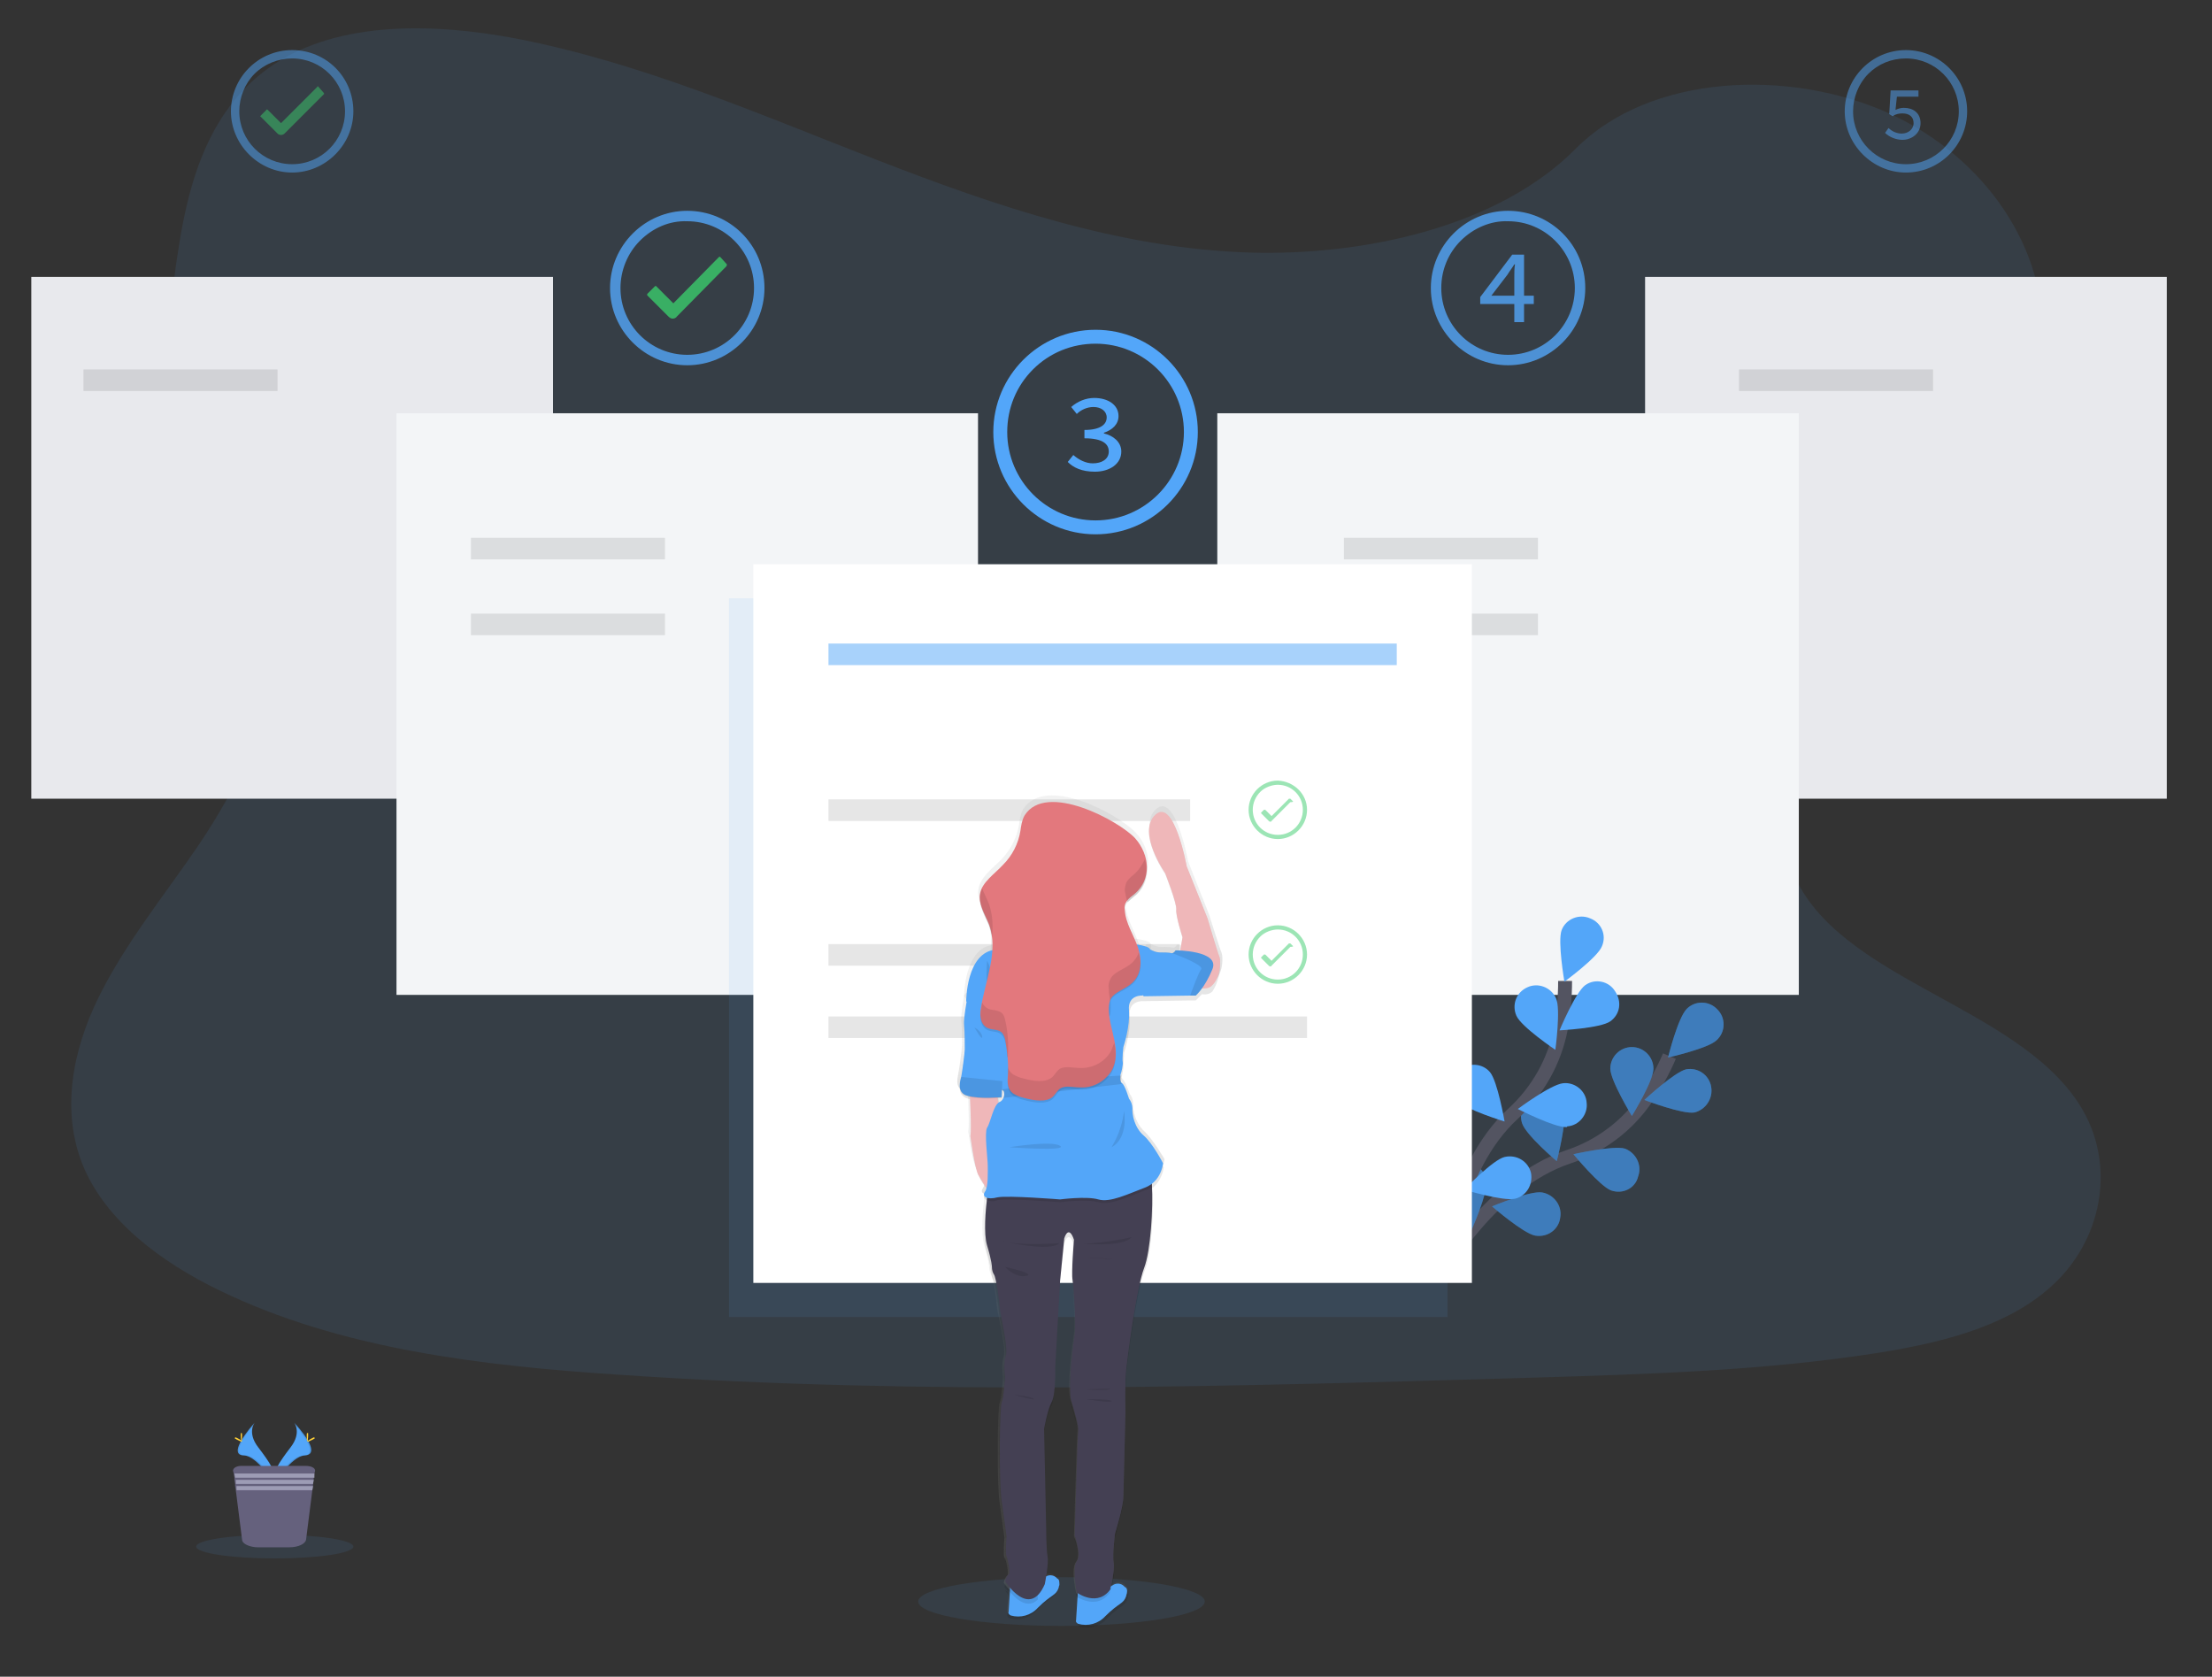 <?xml version="1.0" encoding="utf-8"?>
<!-- Generator: Adobe Illustrator 24.1.2, SVG Export Plug-In . SVG Version: 6.00 Build 0)  -->
<svg version="1.1" id="Calque_1" xmlns="http://www.w3.org/2000/svg" xmlns:xlink="http://www.w3.org/1999/xlink" x="0px" y="0px"
	 viewBox="0 0 318 241" style="enable-background:new 0 0 318 241;" xml:space="preserve">
<rect x="0" y="0" width="318" height="241" fill="#333333" stroke="none"/>
<style type="text/css">
	.st0{opacity:0.1;fill:#53A6F9;enable-background:new    ;}
	.st1{fill:#E8E9ED;}
	.st2{opacity:0.5;fill:#3ACC6C;enable-background:new    ;}
	.st3{opacity:0.5;fill:#53A6F9;enable-background:new    ;}
	.st4{opacity:0.8;fill:#3ACC6C;enable-background:new    ;}
	.st5{opacity:0.8;fill:#53A6F9;enable-background:new    ;}
	.st6{fill:#53A6F9;}
	.st7{fill:#F3F5F7;}
	.st8{opacity:0.1;enable-background:new    ;}
	.st9{fill:none;stroke:#535461;stroke-width:2;stroke-miterlimit:10;}
	.st10{opacity:0.25;enable-background:new    ;}
	.st11{opacity:0.8;}
	.st12{opacity:0.5;}
	.st13{fill:#FFFFFF;}
	.st14{fill:#FFD037;}
	.st15{fill:#65617D;}
	.st16{fill:#9D9CB5;}
	.st17{fill:url(#SVGID_1_);}
	.st18{fill:url(#SVGID_2_);}
	.st19{fill:url(#SVGID_3_);}
	.st20{opacity:0.1;}
	.st21{fill:url(#SVGID_4_);}
	.st22{fill:url(#SVGID_5_);}
	.st23{fill:url(#SVGID_6_);}
	.st24{fill:url(#SVGID_7_);}
	.st25{fill:url(#SVGID_8_);}
	.st26{fill:url(#SVGID_9_);}
	.st27{fill:url(#SVGID_10_);}
	.st28{fill:url(#SVGID_11_);}
	.st29{fill:url(#SVGID_12_);}
	.st30{fill:url(#SVGID_13_);}
	.st31{fill:url(#SVGID_14_);}
	.st32{fill:url(#SVGID_15_);}
	.st33{fill:url(#SVGID_16_);}
	.st34{fill:url(#SVGID_17_);}
	.st35{fill:url(#SVGID_18_);}
	.st36{fill:url(#SVGID_19_);}
	.st37{fill:url(#SVGID_20_);}
	.st38{fill:url(#SVGID_21_);}
	.st39{fill:url(#SVGID_22_);}
	.st40{fill:url(#SVGID_23_);}
	.st41{fill:url(#SVGID_24_);}
	.st42{fill:url(#SVGID_25_);}
	.st43{fill:url(#SVGID_26_);}
	.st44{fill:url(#SVGID_27_);}
	.st45{fill:url(#SVGID_28_);}
	.st46{fill:url(#SVGID_29_);}
	.st47{fill:url(#SVGID_30_);}
	.st48{fill:url(#SVGID_31_);}
	.st49{fill:url(#SVGID_32_);}
	.st50{fill:url(#SVGID_33_);}
	.st51{fill:url(#SVGID_34_);}
	.st52{fill:url(#SVGID_35_);}
	.st53{fill:#EFB7B9;}
	.st54{fill:#444053;}
	.st55{fill:#E3787D;}
</style>
<g>
	<path class="st0" d="M179.6,36.3c-18.7-0.6-36.5-6.7-53.5-13.3S92.2,9,74,5.5C62.2,3.3,48.8,3,39.3,9.3
		c-9.1,6.1-12.1,16.5-13.6,26.2c-1.2,7.3-1.9,15,1.4,21.8c2.3,4.7,6.3,8.7,9.1,13.3c9.7,15.8,2.8,35.3-7.6,50.8
		c-4.9,7.2-10.6,14.2-14.4,21.9s-5.5,16.5-2.2,24.4c3.3,7.8,11.1,13.7,19.6,17.8c17.3,8.4,37.6,10.8,57.4,12.1
		c43.9,3,88,1.7,132,0.4c16.3-0.5,32.6-1,48.7-3.5c8.9-1.4,18.1-3.6,24.5-9c8.2-6.8,10.2-18.3,4.7-26.8
		c-9.2-14.3-34.7-17.9-41.1-33.2c-3.5-8.5,0.1-17.9,5.2-25.7C274.1,83,292.6,68.2,293.6,49c0.7-13.2-8.2-26.4-22-32.7
		c-14.4-6.5-34.4-5.7-45.1,5.1C215.4,32.6,196.1,36.8,179.6,36.3z"/>
	<rect x="4.5" y="39.8" class="st1" width="75" height="75"/>
	<rect x="236.5" y="39.8" class="st1" width="75" height="75"/>
	<path class="st2" d="M46.5,13.3l-0.7-0.8l-0.1-0.1c0,0-0.1,0-0.1,0.1l-5.2,5.2l-1.9-1.9c-0.1-0.1-0.2-0.1-0.2,0l0,0l-0.8,0.8
		c-0.1,0.1-0.1,0.2,0,0.2l0,0l2.4,2.4c0.1,0.1,0.3,0.2,0.5,0.2s0.4-0.1,0.5-0.2l0,0l5.7-5.7C46.6,13.5,46.6,13.4,46.5,13.3
		L46.5,13.3z"/>
	<path class="st3" d="M42,8.4c4.2,0,7.6,3.4,7.6,7.6s-3.4,7.6-7.6,7.6s-7.6-3.4-7.6-7.6c0-2,0.8-4,2.2-5.4C38,9.2,40,8.4,42,8.4
		 M42,7.2c-4.9,0-8.8,4-8.8,8.8s4,8.8,8.8,8.8s8.8-4,8.8-8.8l0,0C50.8,11.1,46.9,7.2,42,7.2L42,7.2z"/>
	<path class="st4" d="M104.5,38l-0.9-1l-0.1-0.1c-0.1,0-0.1,0-0.2,0.1l-6.5,6.6l-2.4-2.4l-0.1-0.1c-0.1,0-0.1,0-0.2,0.1l-1,1
		c-0.1,0.1-0.1,0.2,0,0.3l0,0l3,3c0.2,0.2,0.4,0.3,0.6,0.3s0.5-0.1,0.6-0.3l0,0l7.1-7.2C104.5,38.2,104.5,38.1,104.5,38L104.5,38z"
		/>
	<path class="st5" d="M98.8,31.8c5.3,0,9.6,4.3,9.6,9.6s-4.3,9.6-9.6,9.6c-5.3,0-9.6-4.3-9.6-9.6c0-2.5,1-5,2.8-6.8
		C93.8,32.8,96.2,31.7,98.8,31.8 M98.8,30.3c-6.1,0-11.1,5-11.1,11.1s5,11.1,11.1,11.1s11.1-5,11.1-11.1l0,0
		C109.9,35.2,104.9,30.3,98.8,30.3L98.8,30.3z"/>
	<path class="st3" d="M274,8.4c4.2,0,7.6,3.4,7.6,7.6s-3.4,7.6-7.6,7.6s-7.6-3.4-7.6-7.6c0-2,0.8-4,2.2-5.4
		C270,9.2,271.9,8.4,274,8.4 M274,7.2c-4.9,0-8.8,4-8.8,8.8s4,8.8,8.8,8.8c4.9,0,8.8-4,8.8-8.8l0,0C282.8,11.1,278.8,7.2,274,7.2
		L274,7.2z"/>
	<path class="st5" d="M216.8,31.8c5.3,0,9.6,4.3,9.6,9.6s-4.3,9.6-9.6,9.6s-9.6-4.3-9.6-9.6c0-2.6,1-5,2.8-6.8
		C211.8,32.8,214.3,31.7,216.8,31.8 M216.8,30.3c-6.1,0-11.1,5-11.1,11.1s5,11.1,11.1,11.1s11.1-5,11.1-11.1l0,0
		C227.9,35.2,222.9,30.3,216.8,30.3L216.8,30.3L216.8,30.3z"/>
	<path class="st6" d="M157.5,49.4c7,0,12.7,5.7,12.7,12.7s-5.7,12.7-12.7,12.7s-12.7-5.7-12.7-12.7c0-3.4,1.3-6.6,3.7-9
		S154.1,49.4,157.5,49.4 M157.5,47.4c-8.1,0-14.7,6.6-14.7,14.7s6.6,14.7,14.7,14.7c8.1,0,14.7-6.6,14.7-14.7l0,0
		C172.2,54,165.6,47.4,157.5,47.4L157.5,47.4z"/>
	<rect x="57" y="59.4" class="st7" width="83.6" height="83.6"/>
	<rect x="175" y="59.4" class="st7" width="83.6" height="83.6"/>
	<rect x="12" y="53.1" class="st8" width="27.9" height="3.1"/>
	<rect x="250" y="53.1" class="st8" width="27.9" height="3.1"/>
	<path class="st9" d="M207.2,182.8c0,0,7.2-12.8,18.2-16.5c4.6-1.5,8.6-4.5,11.3-8.5c1.3-1.9,2.4-3.9,3.3-6"/>
	<path class="st6" d="M246.8,149.5c-1.2,1.2-7,2.5-7,2.5s1.4-5.7,2.7-7c1.2-1.2,3.2-1.2,4.4,0.1
		C248.1,146.3,248.1,148.3,246.8,149.5L246.8,149.5z"/>
	<path class="st6" d="M243.6,159.9c-1.7,0.3-7.2-1.8-7.2-1.8s4.3-4,6-4.4c1.7-0.3,3.3,0.8,3.6,2.5
		C246.3,157.9,245.2,159.5,243.6,159.9L243.6,159.9z"/>
	<path class="st6" d="M231.6,171.1c-1.6-0.6-5.4-5.2-5.4-5.2s5.8-1.3,7.4-0.8c1.6,0.6,2.5,2.4,1.9,4
		C235.1,170.8,233.3,171.7,231.6,171.1z"/>
	<path class="st6" d="M220.7,177.6c-1.7-0.3-6.2-4.2-6.2-4.2s5.5-2.3,7.2-2s2.9,1.9,2.6,3.6C224.1,176.7,222.5,177.9,220.7,177.6
		L220.7,177.6z"/>
	<path class="st6" d="M231.5,153.6c0,1.7,3.1,6.8,3.1,6.8s3.1-5,3.1-6.8c0-1.7-1.4-3.1-3.1-3.1S231.5,151.9,231.5,153.6L231.5,153.6
		z"/>
	<path class="st6" d="M218.8,161.4c0.5,1.7,5,5.5,5,5.5s1.5-5.7,1-7.4s-2.3-2.6-3.9-2.1C219.2,158,218.3,159.7,218.8,161.4
		L218.8,161.4z"/>
	<path class="st6" d="M207.5,170.6c0.2,1.7,4,6.3,4,6.3s2.4-5.4,2.2-7.1c-0.2-1.7-1.8-2.9-3.5-2.7S207.3,168.9,207.5,170.6
		L207.5,170.6z"/>
	<path class="st10" d="M246.8,149.5c-1.2,1.2-7,2.5-7,2.5s1.4-5.7,2.7-7c1.2-1.2,3.2-1.2,4.4,0.1
		C248.1,146.3,248.1,148.3,246.8,149.5L246.8,149.5z"/>
	<path class="st10" d="M243.6,159.9c-1.7,0.3-7.2-1.8-7.2-1.8s4.3-4,6-4.4c1.7-0.3,3.3,0.8,3.6,2.5
		C246.3,157.9,245.2,159.5,243.6,159.9L243.6,159.9z"/>
	<path class="st10" d="M231.6,171.1c-1.6-0.6-5.4-5.2-5.4-5.2s5.8-1.3,7.4-0.8c1.6,0.6,2.5,2.4,1.9,4
		C235.1,170.8,233.3,171.7,231.6,171.1z"/>
	<path class="st10" d="M220.7,177.6c-1.7-0.3-6.2-4.2-6.2-4.2s5.5-2.3,7.2-2s2.9,1.9,2.6,3.6C224.1,176.7,222.5,177.9,220.7,177.6
		L220.7,177.6z"/>
	<path class="st10" d="M231.5,153.6c0,1.7,3.1,6.8,3.1,6.8s3.1-5,3.1-6.8c0-1.7-1.4-3.1-3.1-3.1S231.5,151.9,231.5,153.6
		L231.5,153.6z"/>
	<path class="st10" d="M218.8,161.4c0.5,1.7,5,5.5,5,5.5s1.5-5.7,1-7.4s-2.3-2.6-3.9-2.1C219.2,158,218.3,159.7,218.8,161.4
		L218.8,161.4z"/>
	<path class="st10" d="M207.5,170.6c0.2,1.7,4,6.3,4,6.3s2.4-5.4,2.2-7.1c-0.2-1.7-1.8-2.9-3.5-2.7S207.3,168.9,207.5,170.6
		L207.5,170.6z"/>
	<path class="st9" d="M207.6,182.6c0,0,1.4-14.7,9.9-22.5c3.6-3.3,6-7.6,6.9-12.3c0.4-2.3,0.6-4.5,0.6-6.8"/>
	<path class="st6" d="M230.3,136c-0.6,1.6-5.4,5.1-5.4,5.1s-1-5.8-0.4-7.4c0.6-1.6,2.5-2.4,4.1-1.7C230.2,132.6,231,134.4,230.3,136
		L230.3,136L230.3,136z"/>
	<path class="st6" d="M231.5,146.8c-1.4,1-7.3,1.3-7.3,1.3s2.3-5.5,3.7-6.5s3.4-0.6,4.3,0.9C233.2,144,232.9,145.8,231.5,146.8z"/>
	<path class="st6" d="M225.2,162c-1.7,0.1-7-2.6-7-2.6s4.7-3.5,6.5-3.7c1.7-0.2,3.3,1.1,3.4,2.8c0.2,1.7-1.1,3.3-2.8,3.4
		C225.3,162,225.2,162,225.2,162z"/>
	<path class="st6" d="M217.8,172.3c-1.7,0.4-7.3-1.3-7.3-1.3s4.1-4.3,5.8-4.7s3.4,0.6,3.8,2.3C220.4,170.2,219.5,171.9,217.8,172.3
		L217.8,172.3z"/>
	<path class="st6" d="M218,146c0.7,1.6,5.6,4.9,5.6,4.9s0.8-5.9,0.1-7.4c-0.7-1.6-2.6-2.3-4.1-1.6C218,142.6,217.3,144.4,218,146
		L218,146z"/>
	<path class="st6" d="M209.5,158.2c1.2,1.3,6.8,3,6.8,3s-1-5.8-2.1-7.1s-3.1-1.4-4.4-0.3S208.4,156.9,209.5,158.2L209.5,158.2
		L209.5,158.2z"/>
	<path class="st6" d="M202.9,171.3c0.9,1.5,6.2,4.1,6.2,4.1s0-5.9-0.9-7.4s-2.8-1.9-4.3-1C202.5,167.8,202,169.8,202.9,171.3
		L202.9,171.3z"/>
	<rect x="67.7" y="77.3" class="st8" width="27.9" height="3.1"/>
	<rect x="119.1" y="104.5" class="st8" width="16.6" height="3.1"/>
	<rect x="119.1" y="125.3" class="st8" width="24.7" height="3.1"/>
	<rect x="67.7" y="88.2" class="st8" width="27.9" height="3.1"/>
	<rect x="193.2" y="77.3" class="st8" width="27.9" height="3.1"/>
	<rect x="193.2" y="88.2" class="st8" width="27.9" height="3.1"/>
	<path class="st6" d="M153.5,66.4l0.8-1c0.8,0.7,1.8,1.2,2.8,1.2c1.3,0,2.3-0.6,2.3-1.7s-0.9-1.9-3.5-1.9v-1.2
		c2.3,0,3.2-0.8,3.2-1.8c0-0.9-0.8-1.5-1.9-1.5c-0.9,0-1.8,0.4-2.4,1l-0.8-1c0.9-0.8,2.1-1.3,3.3-1.3c2,0,3.5,1,3.5,2.6
		c0,1.2-0.9,2-2.1,2.4v0.1c1.3,0.3,2.5,1.2,2.5,2.6c0,1.8-1.7,2.9-3.8,2.9C155.5,67.8,154.3,67.2,153.5,66.4z"/>
	<g class="st11">
		<path class="st6" d="M217.7,39.8c0-0.6,0-1.3,0.1-1.8h-0.1c-0.3,0.5-0.7,1-1,1.5l-2.3,3h6.1v1.2h-7.7v-1l4.6-6.1h1.7v9.7h-1.4
			L217.7,39.8L217.7,39.8z"/>
	</g>
	<g class="st12">
		<path class="st6" d="M271,19.1l0.5-0.7c0.5,0.5,1.2,0.8,1.9,0.8c0.9,0,1.7-0.6,1.7-1.5s-0.6-1.4-1.6-1.4c-0.5,0-1,0.1-1.4,0.4
			l-0.5-0.3l0.2-3.4h4v0.9h-3.1l-0.2,1.9c0.4-0.2,0.8-0.3,1.2-0.3c1.3,0,2.4,0.7,2.4,2.2s-1.3,2.4-2.6,2.4
			C272.6,20.1,271.6,19.7,271,19.1z"/>
	</g>
	<rect x="104.8" y="86" class="st0" width="103.3" height="103.3"/>
	<rect x="108.3" y="81.1" class="st13" width="103.3" height="103.3"/>
	<rect x="119.1" y="92.5" class="st3" width="81.7" height="3.1"/>
	<rect x="119.1" y="114.9" class="st8" width="52" height="3.1"/>
	<rect x="119.1" y="135.7" class="st8" width="50.5" height="3.1"/>
	<rect x="119.1" y="146.1" class="st8" width="68.8" height="3.1"/>
	<path class="st2" d="M185.9,115.2l-0.4-0.4c0,0,0,0-0.1,0c0,0,0,0-0.1,0l-2.5,2.5l-0.9-0.9c0,0,0,0-0.1,0c0,0,0,0-0.1,0l-0.4,0.4
		v0.1l0,0l1.1,1.1c0.1,0.1,0.1,0.1,0.2,0.1c0.1,0,0.2,0,0.2-0.1l0,0l2.7-2.7C185.9,115.3,185.9,115.2,185.9,115.2L185.9,115.2z"/>
	<path class="st2" d="M183.7,112.8c2,0,3.6,1.6,3.6,3.6s-1.6,3.6-3.6,3.6s-3.6-1.6-3.6-3.6c0-1,0.4-1.9,1.1-2.6
		C181.8,113.2,182.8,112.8,183.7,112.8 M183.7,112.2c-2.3,0-4.2,1.9-4.2,4.2c0,2.3,1.9,4.2,4.2,4.2s4.2-1.9,4.2-4.2l0,0
		C187.9,114.1,186,112.3,183.7,112.2L183.7,112.2z"/>
	<path class="st2" d="M185.9,136l-0.4-0.4c0,0,0,0-0.1,0c0,0,0,0-0.1,0l-2.5,2.5l-0.9-0.9c0,0,0,0-0.1,0c0,0,0,0-0.1,0l-0.4,0.4v0.1
		l0,0l1.1,1.1c0.1,0.1,0.1,0.1,0.2,0.1c0.1,0,0.2,0,0.2-0.1l0,0l2.7-2.7C185.9,136.1,185.9,136,185.9,136L185.9,136z"/>
	<path class="st2" d="M183.7,133.6c2,0,3.6,1.6,3.6,3.6s-1.6,3.6-3.6,3.6s-3.6-1.6-3.6-3.6c0-1,0.4-1.9,1.1-2.6
		C181.8,134,182.8,133.6,183.7,133.6 M183.7,133c-2.3,0-4.2,1.9-4.2,4.2s1.9,4.2,4.2,4.2s4.2-1.9,4.2-4.2l0,0
		C187.9,134.9,186,133,183.7,133L183.7,133z"/>
	<ellipse class="st0" cx="152.6" cy="230.2" rx="20.6" ry="3.5"/>
	<path class="st6" d="M42.3,204.5c0,0,1.1,1.4-0.5,3.5s-2.9,3.9-2.3,5.2c0,0,2.4-3.9,4.3-4S44.5,206.9,42.3,204.5z"/>
	<path class="st8" d="M42.3,204.5c0.1,0.1,0.2,0.3,0.2,0.4c1.9,2.2,2.9,4.3,1.1,4.3c-1.7,0-3.7,3.1-4.2,3.8c0,0.1,0,0.1,0.1,0.2
		c0,0,2.4-3.9,4.3-4S44.5,206.9,42.3,204.5z"/>
	<path class="st14" d="M44.3,206.3c0,0.5-0.1,0.9-0.1,0.9c-0.1,0-0.1-0.4-0.1-0.9s0.1-0.3,0.1-0.3C44.3,206,44.3,205.8,44.3,206.3z"
		/>
	<path class="st14" d="M45,206.9c-0.4,0.2-0.8,0.4-0.8,0.3c0-0.1,0.3-0.3,0.7-0.5s0.3-0.1,0.3,0C45.2,206.7,45.5,206.6,45,206.9z"/>
	<path class="st6" d="M36.6,204.5c0,0-1.1,1.4,0.5,3.5s2.9,3.9,2.3,5.2c0,0-2.4-3.9-4.3-4C33.2,209.2,34.5,206.9,36.6,204.5z"/>
	<path class="st8" d="M36.6,204.5c-0.1,0.1-0.2,0.3-0.2,0.4c-1.9,2.2-2.9,4.3-1.1,4.3c1.7,0,3.7,3.1,4.2,3.8c0,0.1,0,0.1-0.1,0.2
		c0,0-2.4-3.9-4.3-4C33.2,209.2,34.5,206.9,36.6,204.5z"/>
	<path class="st14" d="M34.6,206.3c0,0.5,0.1,0.9,0.1,0.9c0.1,0,0.1-0.4,0.1-0.9s-0.1-0.3-0.1-0.3C34.7,206,34.6,205.8,34.6,206.3z"
		/>
	<path class="st14" d="M34,206.9c0.4,0.2,0.8,0.4,0.8,0.3c0-0.1-0.3-0.3-0.7-0.5s-0.3-0.1-0.3,0C33.8,206.7,33.5,206.6,34,206.9z"/>
	<ellipse class="st0" cx="39.5" cy="222.3" rx="11.3" ry="1.7"/>
	<path class="st15" d="M45.3,211.4l-0.1,0.4l-0.1,0.6v0.3l-0.1,0.6v0.3l-0.1,0.6l-0.9,7.1c-0.1,0.6-1.1,1.1-2.4,1.1h-4.5
		c-1.2,0-2.3-0.5-2.3-1.1l-0.9-7.1l-0.1-0.6v-0.3l-0.1-0.6v-0.3l-0.1-0.6l-0.1-0.4c0-0.4,0.5-0.7,1.2-0.7h9.2
		C44.8,210.7,45.3,211,45.3,211.4z"/>
	<polygon class="st16" points="45.2,211.8 45.2,212.4 33.8,212.4 33.7,211.8 	"/>
	<polygon class="st16" points="45.1,212.7 45,213.3 33.9,213.3 33.9,212.7 	"/>
	<polygon class="st16" points="45,213.6 44.9,214.2 34,214.2 34,213.6 	"/>
	<path class="st8" d="M175.3,137.6c-0.2-0.4-1.7-5.5-1.7-5.5l-3-7.5c0,0-1.8-9.9-4.5-7.4s1.4,8.4,1.4,8.4s1.7,4.3,1.6,5.2
		s0.9,4,0.9,4l-0.3,1.8c-0.4,0-0.7,0-0.7,0s-0.3,0.4-0.5,0.4h-0.1c-0.3-0.1-1.2-0.1-1.7-0.1c-0.5-0.1-0.9-0.2-1.3-0.4
		c-0.2-0.3-1.1-0.5-2-0.6c-0.6-1.6-1.5-3.1-1.7-4.8c-0.1-0.5,0-0.9,0.3-1.3c0.1-0.1,0.1-0.2,0.2-0.2c0.2-0.2,0.5-0.4,0.8-0.7
		c0.1-0.1,0.2-0.2,0.4-0.3c2.2-2.1,1.9-5.5-0.1-7.7c-2.3-2.7-12.7-8.4-15.9-3.5c-0.4,0.7-0.5,1.5-0.6,2.2c-0.3,1.9-1.2,3.6-2.5,4.9
		c-1,1.1-2.4,2.1-3,3.4l0,0c-0.1,0.3-0.2,0.6-0.3,0.9c-0.3,1.5,0.7,3,1.3,4.5c0.2,0.5,0.3,1,0.4,1.6v-0.3c0.1,0.8,0.2,1.5,0.1,2.3
		c-3.8,0.8-3.8,7.3-3.8,7.3s-0.5,2.6-0.4,3.5s0.1,3,0.1,3.5s-0.5,3.5-0.5,3.9l0,0c-0.1,0.4-0.8,2.3,0.9,2.8c0.1,0,0.2,0.1,0.4,0.1
		c0.1,1.6,0.2,4.8,0.1,5.5c0,0,0.6,4.4,1.1,5.5c0.3,0.7,0.7,1.3,1.2,1.9c0,0.3-0.1,0.5-0.3,0.8c-0.3,0.4-0.1,0.7,0.3,0.8
		c0,0.1,0,0.3-0.1,0.5c-0.2,1.7-0.5,5.1,0,6.8c0.7,2.3,0.7,3.1,0.7,3.1c0,0.4,0.1,0.8,0.3,1.1c0.3,0.4,0.8,4,0.8,4.6
		s1.3,5.8,0.9,7.1c-0.4,1.2-0.1,3-0.1,3s-0.2,3.1-0.5,3.7c-0.3,0.7-0.4,11.3,0,14.1s0.7,5.1,0.7,5.1s-0.3,2.5,0,2.9
		c0.2,0.4,0.7,2.5,0.3,2.6c-0.3,0.1-0.5,1-0.5,1c0.2,0.3,0.3,0.5,0.5,0.7c-0.1,0-0.2-0.1-0.4-0.2c0.1,0.2,0.3,0.4,0.5,0.7l-0.2,2.8
		c0,0.2,0.1,0.4,0.3,0.5c1.4,0.4,2.9,0,3.9-1.1c1.9-2,2.6-1.7,3-2.9c0-0.1,0.1-0.3,0.1-0.4c0.2-0.7-0.3-1.4-0.9-1.5
		c-0.3-0.1-0.6,0-0.8,0.1c0.1-0.9,0.2-1.8,0.1-2.4c-0.2-1.1-0.2-4.1-0.2-4.1l-0.3-14.2c0,0,0.5-2.8,1.1-3.9c0.6-1.1,0.5-4.9,0.5-4.9
		l0.7-12.5l0.7-6.1c0,0,0.6-2.1,1.4,0.2c0,0-0.4,4.7-0.2,5.8s0.5,6.6,0.3,7.8s-1.1,7.8-0.5,9.5c0.5,1.7,1.1,3.7,1,4.4
		s-0.5,15-0.5,15s1,2.8,0.3,3.7c-0.8,0.9,0,4.5,0,4.5s0.1,0.1,0.3,0.2v0.3l-0.2,3.2c0,0.2,0.1,0.4,0.3,0.5c1.4,0.4,2.9,0,3.9-1.1
		c1.9-2,2.6-1.7,3-2.9c0-0.1,0.1-0.3,0.1-0.4c0.2-0.7-0.3-1.4-1-1.5c-0.4-0.1-0.8,0-1.1,0.3l0,0c0,0-0.1,0.1-0.2,0.1h-0.1
		c0.2-0.9,0.5-2.4,0.3-3.1c-0.2-1.1,0.2-4.2,0.2-4.2s1.1-3.8,1.2-5.3c0-1.5,0.3-12.1,0.3-12.1s0-4.9,0.1-6.1s1.4-11.6,2.6-14.7
		c1-2.4,1.4-8.5,1.1-11.6c0-0.2,0-0.3,0-0.4c1.5-1.1,1.7-3,1.7-3s-1.4-2.7-2.8-3.8c-1.3-1.1-1.7-3.1-1.6-3.9c0-0.5-0.1-1-0.5-1.4
		c0,0-0.6-2-1-2.2c0,0-0.1,0-0.1-0.1c-0.3-0.3-0.1-1.2-0.1-1.2l0,0c0-0.2,0.3-1.5,0.3-1.8s0.1-2.1,0.1-2.1s1-3,0.8-5.3s2-2.1,2-2.1
		l6.7-0.1h0.8c0.3-0.3,0.6-0.6,0.9-0.9c0.5,0.1,1.1,0,1.5-0.4C175.6,140.5,175.5,138,175.3,137.6z M144,157.8v-1.2l0.3,0.2
		c0.1,0.3,0.1,0.6,0,0.9c-0.1,0.3-0.3,0.5-0.6,0.7c0,0-0.1,0-0.1,0.1l-0.1-0.7C143.8,157.8,144,157.8,144,157.8L144,157.8z"/>
	
		<linearGradient id="SVGID_1_" gradientUnits="userSpaceOnUse" x1="239.495" y1="-23.881" x2="239.495" y2="-49.537" gradientTransform="matrix(1 0 0 1 -69 165.274)">
		<stop  offset="0" style="stop-color:#808080;stop-opacity:0.25"/>
		<stop  offset="0.54" style="stop-color:#808080;stop-opacity:0.12"/>
		<stop  offset="1" style="stop-color:#808080;stop-opacity:0.1"/>
	</linearGradient>
	<path class="st17" d="M169.2,139.9c0,0,3.8,2.5,5.3,1.2s1.3-3.8,1.1-4.2s-1.8-5.5-1.8-5.5l-3-7.6c0,0-1.8-10-4.6-7.5
		s1.5,8.5,1.5,8.5s1.7,4.4,1.6,5.2s1,4.1,1,4.1L169.2,139.9z"/>
	
		<linearGradient id="SVGID_2_" gradientUnits="userSpaceOnUse" x1="227.419" y1="68.227" x2="227.419" y2="62.101" gradientTransform="matrix(1 0 0 1 -69 165.274)">
		<stop  offset="0" style="stop-color:#808080;stop-opacity:0.25"/>
		<stop  offset="0.54" style="stop-color:#808080;stop-opacity:0.12"/>
		<stop  offset="1" style="stop-color:#808080;stop-opacity:0.1"/>
	</linearGradient>
	<path class="st18" d="M162.1,228.9c0,0.1-0.1,0.3-0.1,0.4c-0.4,1.2-1,0.9-3,2.9c-1,1.1-2.5,1.5-3.9,1.1c-0.2-0.1-0.4-0.3-0.4-0.5
		l0.2-3.2l0.1-1.6c0,0,3.1,0.9,4.8-0.2c0.1,0,0.1-0.1,0.2-0.1l0,0c0.5-0.5,1.4-0.4,1.8,0.2C162.1,228.1,162.2,228.5,162.1,228.9z"/>
	
		<linearGradient id="SVGID_3_" gradientUnits="userSpaceOnUse" x1="217.518" y1="67.002" x2="217.518" y2="60.874" gradientTransform="matrix(1 0 0 1 -69 165.274)">
		<stop  offset="0" style="stop-color:#808080;stop-opacity:0.25"/>
		<stop  offset="0.54" style="stop-color:#808080;stop-opacity:0.12"/>
		<stop  offset="1" style="stop-color:#808080;stop-opacity:0.1"/>
	</linearGradient>
	<path class="st19" d="M152.2,227.7c0,0.1-0.1,0.3-0.1,0.4c-0.4,1.2-1,0.9-3,2.9c-1,1.1-2.5,1.5-3.9,1.1c-0.2-0.1-0.4-0.3-0.4-0.5
		l0.2-3.2l0.1-1.6c0,0,3.1,0.9,4.7-0.2c0.1,0,0.1-0.1,0.2-0.1l0,0c0.5-0.5,1.4-0.4,1.8,0.2C152.2,226.9,152.3,227.3,152.2,227.7z"/>
	<g class="st20">
		
			<linearGradient id="SVGID_4_" gradientUnits="userSpaceOnUse" x1="215.7" y1="65.214" x2="215.7" y2="62.855" gradientTransform="matrix(1 0 0 1 -69 165.274)">
			<stop  offset="0" style="stop-color:#808080;stop-opacity:0.25"/>
			<stop  offset="0.54" style="stop-color:#808080;stop-opacity:0.12"/>
			<stop  offset="1" style="stop-color:#808080;stop-opacity:0.1"/>
		</linearGradient>
		<path class="st21" d="M148.9,228.2l0.1,1.7c-1.8,1.8-4-0.9-4.6-1.8C146.1,229,148.9,228.2,148.9,228.2z"/>
	</g>
	<g class="st20">
		
			<linearGradient id="SVGID_5_" gradientUnits="userSpaceOnUse" x1="226.35" y1="65.002" x2="226.35" y2="62.548" gradientTransform="matrix(1 0 0 1 -69 165.274)">
			<stop  offset="0" style="stop-color:#808080;stop-opacity:0.25"/>
			<stop  offset="0.54" style="stop-color:#808080;stop-opacity:0.12"/>
			<stop  offset="1" style="stop-color:#808080;stop-opacity:0.1"/>
		</linearGradient>
		<path class="st22" d="M159.6,228.9l0.2-0.2c-1.7,2.5-4.1,1.3-4.9,0.9l0.1-1.6c0,0,3.1,0.9,4.8-0.2
			C159.7,228.4,159.6,228.9,159.6,228.9z"/>
	</g>
	
		<linearGradient id="SVGID_6_" gradientUnits="userSpaceOnUse" x1="222.49" y1="64.915" x2="222.49" y2="2.918" gradientTransform="matrix(1 0 0 1 -69 165.274)">
		<stop  offset="0" style="stop-color:#808080;stop-opacity:0.25"/>
		<stop  offset="0.54" style="stop-color:#808080;stop-opacity:0.12"/>
		<stop  offset="1" style="stop-color:#808080;stop-opacity:0.1"/>
	</linearGradient>
	<path class="st23" d="M164.6,181.7c-1.3,3.1-2.5,13.7-2.7,14.9s-0.1,6.2-0.1,6.2l-0.3,12.2c0,1.5-1.2,5.4-1.2,5.4s-0.4,3.2-0.2,4.3
		s-0.5,3.8-0.5,3.8l0.2-0.2c-2,3-5.1,0.7-5.1,0.7s-0.8-3.6,0-4.5s-0.3-3.7-0.3-3.7s0.4-14.5,0.5-15.1c0.1-0.7-0.5-2.7-1-4.4
		c-0.6-1.7,0.3-8.4,0.5-9.6c0.2-1.2-0.1-6.7-0.3-7.9c-0.2-1.1,0.2-5.9,0.2-5.9c-0.8-2.4-1.4-0.2-1.4-0.2l-0.6,6.2l-0.7,12.7
		c0,0,0.1,3.8-0.5,4.9c-0.6,1.1-1.1,3.9-1.1,3.9l0.3,14.3c0,0,0,3,0.2,4.1s-0.4,4.1-0.4,4.1c-2.2,5.2-5.8-0.4-5.8-0.4s0.2-0.9,0.5-1
		s-0.1-2.2-0.4-2.6c-0.2-0.4,0-2.9,0-2.9s-0.3-2.3-0.7-5.1s-0.3-13.5,0-14.2s0.5-3.8,0.5-3.8s-0.3-1.8,0.1-3s-1-6.6-1-7.1
		s-0.5-4.2-0.8-4.6c-0.2-0.3-0.3-0.7-0.3-1.1c0,0,0-0.8-0.7-3.1c-0.5-1.7-0.2-5.1,0-6.8c0.1-0.6,0.1-1,0.1-1s22.7-3.7,23.6-2.8
		c0.2,0.2,0.4,0.9,0.4,1.8C166,173.2,165.6,179.3,164.6,181.7z"/>
	<g class="st20">
		
			<linearGradient id="SVGID_7_" gradientUnits="userSpaceOnUse" x1="226.822" y1="34.221" x2="226.822" y2="34.056" gradientTransform="matrix(1 0 0 1 -69 165.274)">
			<stop  offset="0" style="stop-color:#808080;stop-opacity:0.25"/>
			<stop  offset="0.54" style="stop-color:#808080;stop-opacity:0.12"/>
			<stop  offset="1" style="stop-color:#808080;stop-opacity:0.1"/>
		</linearGradient>
		<path class="st24" d="M156,199.4c0.1,0,2.6,0.2,3.5,0C160.5,199.2,156,199.4,156,199.4z"/>
	</g>
	<g class="st20">
		
			<linearGradient id="SVGID_8_" gradientUnits="userSpaceOnUse" x1="227.004" y1="35.964" x2="227.004" y2="35.585" gradientTransform="matrix(1 0 0 1 -69 165.274)">
			<stop  offset="0" style="stop-color:#808080;stop-opacity:0.25"/>
			<stop  offset="0.54" style="stop-color:#808080;stop-opacity:0.12"/>
			<stop  offset="1" style="stop-color:#808080;stop-opacity:0.1"/>
		</linearGradient>
		<path class="st25" d="M156.2,200.9c0,0,3.5,0.6,3.6,0.3C160,200.8,156.2,200.9,156.2,200.9z"/>
	</g>
	<g class="st20">
		
			<linearGradient id="SVGID_9_" gradientUnits="userSpaceOnUse" x1="216.084" y1="35.597" x2="216.084" y2="34.958" gradientTransform="matrix(1 0 0 1 -69 165.274)">
			<stop  offset="0" style="stop-color:#808080;stop-opacity:0.25"/>
			<stop  offset="0.54" style="stop-color:#808080;stop-opacity:0.12"/>
			<stop  offset="1" style="stop-color:#808080;stop-opacity:0.1"/>
		</linearGradient>
		<path class="st26" d="M145.6,200.2c0,0,1.8,0.1,2.8,0.5S145.6,200.2,145.6,200.2z"/>
	</g>
	
		<linearGradient id="SVGID_10_" gradientUnits="userSpaceOnUse" x1="210.4" y1="5.468" x2="210.4" y2="-9.106" gradientTransform="matrix(1 0 0 1 -69 165.274)">
		<stop  offset="0" style="stop-color:#808080;stop-opacity:0.25"/>
		<stop  offset="0.54" style="stop-color:#808080;stop-opacity:0.12"/>
		<stop  offset="1" style="stop-color:#808080;stop-opacity:0.1"/>
	</linearGradient>
	<path class="st27" d="M139.1,156.2c0,0,0.3,5.5,0.1,6.4c0,0,0.6,4.4,1.2,5.5c0.5,0.9,1,1.7,1.7,2.5l1.6-10.9l-0.4-3.7L139.1,156.2z
		"/>
	
		<linearGradient id="SVGID_11_" gradientUnits="userSpaceOnUse" x1="155.4" y1="-86.782" x2="155.4" y2="-98.871" gradientTransform="matrix(1 0 0 1 0 218.095)">
		<stop  offset="0" style="stop-color:#808080;stop-opacity:0.25"/>
		<stop  offset="0.54" style="stop-color:#808080;stop-opacity:0.12"/>
		<stop  offset="1" style="stop-color:#808080;stop-opacity:0.1"/>
	</linearGradient>
	<ellipse class="st28" cx="155.4" cy="125.3" rx="6.1" ry="6"/>
	
		<linearGradient id="SVGID_12_" gradientUnits="userSpaceOnUse" x1="223.269" y1="-28.075" x2="223.269" y2="-37.384" gradientTransform="matrix(1 0 0 1 -69 165.274)">
		<stop  offset="0" style="stop-color:#808080;stop-opacity:0.25"/>
		<stop  offset="0.54" style="stop-color:#808080;stop-opacity:0.12"/>
		<stop  offset="1" style="stop-color:#808080;stop-opacity:0.1"/>
	</linearGradient>
	<path class="st29" d="M152.3,128.1c0,0-1.9,3.7-3.8,5.4s11.4,3.7,11.7,3.7s-2.4-7.8-1.9-8.8S152.3,128.1,152.3,128.1z"/>
	<g class="st20">
		
			<linearGradient id="SVGID_13_" gradientUnits="userSpaceOnUse" x1="222.55" y1="7.211" x2="222.55" y2="2.891" gradientTransform="matrix(1 0 0 1 -69 165.274)">
			<stop  offset="0" style="stop-color:#808080;stop-opacity:0.25"/>
			<stop  offset="0.54" style="stop-color:#808080;stop-opacity:0.12"/>
			<stop  offset="1" style="stop-color:#808080;stop-opacity:0.1"/>
		</linearGradient>
		<path class="st30" d="M165.7,170.1c-0.3,0.2-0.6,0.4-1,0.5c-2.4,0.9-5.1,2.3-6.9,1.7c-1.8-0.5-5.6,0-5.6,0s-7.7-0.6-9.2-0.3
			c-0.5,0.2-1.1,0.2-1.6,0c0.1-0.6,0.1-1,0.1-1s22.7-3.7,23.6-2.8C165.5,168.5,165.7,169.1,165.7,170.1z"/>
	</g>
	
		<linearGradient id="SVGID_14_" gradientUnits="userSpaceOnUse" x1="222" y1="6.778" x2="222" y2="-32.874" gradientTransform="matrix(1 0 0 1 -69 165.274)">
		<stop  offset="0" style="stop-color:#808080;stop-opacity:0.25"/>
		<stop  offset="0.54" style="stop-color:#808080;stop-opacity:0.12"/>
		<stop  offset="1" style="stop-color:#808080;stop-opacity:0.1"/>
	</linearGradient>
	<path class="st31" d="M167.4,166.6c0,0-0.2,2.6-2.6,3.6c-2.4,1-5.1,2.3-6.9,1.7s-5.6,0-5.6,0s-7.7-0.6-9.2-0.3s-2.3-0.1-1.8-0.8
		s0.4-2.9,0.4-3.9s-0.5-4.8-0.1-5.4c0.5-0.7,0.9-3.3,1.8-3.7c0.3-0.1,0.5-0.4,0.6-0.7s0.1-0.6,0-1c0,0-0.2-0.1-0.4-0.3
		c-0.6-0.5-1.5-1.4-1.2-1.7c0.4-0.4,0-3.1,0-3.1s-1-2.1-0.6-2.9c0.4-0.8-3.2-4.9-3.2-4.9s0-7.1,4.3-7.4c0,0,3.1,0.1,3.4-1.3
		c0.4-1.4,2.8-2.1,2.8-2.1l5.5,1.2c0,0,4.9,1,5.8,0.4s1.6,0.8,1.6,0.8s3.1,0.2,3.4,0.8c0.3,0.6-1,6.7-1,6.7s-2.2-0.2-2.1,2.1
		c0.2,2.4-0.8,5.3-0.8,5.3s-0.2,1.7-0.1,2.1s-0.2,1.7-0.3,1.9l0,0c0,0-0.2,0.9,0.1,1.2l0.1,0.1c0.4,0.2,1.1,2.2,1.1,2.2
		c0.3,0.4,0.5,0.9,0.5,1.4c-0.1,0.8,0.3,2.8,1.6,4S167.4,166.6,167.4,166.6z"/>
	
		<linearGradient id="SVGID_15_" gradientUnits="userSpaceOnUse" x1="209.761" y1="-8.033" x2="209.761" y2="-22.475" gradientTransform="matrix(1 0 0 1 -69 165.274)">
		<stop  offset="0" style="stop-color:#808080;stop-opacity:0.25"/>
		<stop  offset="0.54" style="stop-color:#808080;stop-opacity:0.12"/>
		<stop  offset="1" style="stop-color:#808080;stop-opacity:0.1"/>
	</linearGradient>
	<path class="st32" d="M143.9,154.5v0.2l-0.1,2.4c0,0-3.2,0.3-5-0.2c-1.8-0.4-1-2.4-1-2.8l0,0c0.1-0.4,0.5-3.4,0.5-3.9
		s0-2.5-0.1-3.5c-0.1-0.9,0.4-3.6,0.4-3.6l0.3-0.4l3.7,1.4L143.9,154.5z"/>
	<g class="st20">
		
			<linearGradient id="SVGID_16_" gradientUnits="userSpaceOnUse" x1="209.761" y1="-8.034" x2="209.761" y2="-11.078" gradientTransform="matrix(1 0 0 1 -69 165.274)">
			<stop  offset="0" style="stop-color:#808080;stop-opacity:0.25"/>
			<stop  offset="0.54" style="stop-color:#808080;stop-opacity:0.12"/>
			<stop  offset="1" style="stop-color:#808080;stop-opacity:0.1"/>
		</linearGradient>
		<path class="st33" d="M143.9,154.7l-0.1,2.4c0,0-3.2,0.3-5-0.2c-1.8-0.4-1-2.4-1-2.8L143.9,154.7z"/>
	</g>
	<g class="st20">
		
			<linearGradient id="SVGID_17_" gradientUnits="userSpaceOnUse" x1="221.55" y1="-8.12" x2="221.55" y2="-11.459" gradientTransform="matrix(1 0 0 1 -69 165.274)">
			<stop  offset="0" style="stop-color:#808080;stop-opacity:0.25"/>
			<stop  offset="0.54" style="stop-color:#808080;stop-opacity:0.12"/>
			<stop  offset="1" style="stop-color:#808080;stop-opacity:0.1"/>
		</linearGradient>
		<path class="st34" d="M144.1,157.2c0.1-0.3,0.1-0.6,0-1c0,0-0.2-0.1-0.4-0.3c2.8-0.4,13.9-1.9,17.6-2.1l0,0c0,0-0.2,0.9,0.1,1.2
			L144.1,157.2z"/>
	</g>
	<g class="st20">
		
			<linearGradient id="SVGID_18_" gradientUnits="userSpaceOnUse" x1="229.793" y1="-1.018" x2="229.793" y2="-6.227" gradientTransform="matrix(1 0 0 1 -69 165.274)">
			<stop  offset="0" style="stop-color:#808080;stop-opacity:0.25"/>
			<stop  offset="0.54" style="stop-color:#808080;stop-opacity:0.12"/>
			<stop  offset="1" style="stop-color:#808080;stop-opacity:0.1"/>
		</linearGradient>
		<path class="st35" d="M161.7,159.1c0,0,0.7,3.8-1.9,5.2C159.8,164.3,161.3,162.3,161.7,159.1z"/>
	</g>
	<g class="st20">
		
			<linearGradient id="SVGID_19_" gradientUnits="userSpaceOnUse" x1="217.657" y1="-0.718" x2="217.657" y2="-1.458" gradientTransform="matrix(1 0 0 1 -69 165.274)">
			<stop  offset="0" style="stop-color:#808080;stop-opacity:0.25"/>
			<stop  offset="0.54" style="stop-color:#808080;stop-opacity:0.12"/>
			<stop  offset="1" style="stop-color:#808080;stop-opacity:0.1"/>
		</linearGradient>
		<path class="st36" d="M144.9,164.4c0,0,6.2-1,7.4-0.2C153.5,164.9,144.9,164.4,144.9,164.4z"/>
	</g>
	<g class="st20">
		
			<linearGradient id="SVGID_20_" gradientUnits="userSpaceOnUse" x1="228.453" y1="-19.894" x2="228.453" y2="-24.75" gradientTransform="matrix(1 0 0 1 -69 165.274)">
			<stop  offset="0" style="stop-color:#808080;stop-opacity:0.25"/>
			<stop  offset="0.54" style="stop-color:#808080;stop-opacity:0.12"/>
			<stop  offset="1" style="stop-color:#808080;stop-opacity:0.1"/>
		</linearGradient>
		<path class="st37" d="M159.6,140.5c0,0-0.9,3.9-0.2,4.8S159.6,140.5,159.6,140.5z"/>
	</g>
	<g class="st20">
		
			<linearGradient id="SVGID_21_" gradientUnits="userSpaceOnUse" x1="210.916" y1="-24.678" x2="210.916" y2="-27.918" gradientTransform="matrix(1 0 0 1 -69 165.274)">
			<stop  offset="0" style="stop-color:#808080;stop-opacity:0.25"/>
			<stop  offset="0.54" style="stop-color:#808080;stop-opacity:0.12"/>
			<stop  offset="1" style="stop-color:#808080;stop-opacity:0.1"/>
		</linearGradient>
		<path class="st38" d="M141.7,137.4c0,0,0.9,1.4,0.3,2.9S141.7,137.4,141.7,137.4z"/>
	</g>
	
		<linearGradient id="SVGID_22_" gradientUnits="userSpaceOnUse" x1="209.294" y1="-13.399" x2="209.294" y2="-15.306" gradientTransform="matrix(1 0 0 1 -69 165.274)">
		<stop  offset="0" style="stop-color:#808080;stop-opacity:0.25"/>
		<stop  offset="0.54" style="stop-color:#808080;stop-opacity:0.12"/>
		<stop  offset="1" style="stop-color:#808080;stop-opacity:0.1"/>
	</linearGradient>
	<path class="st39" d="M139.9,150c0,0,1.1,0.7,0.7,1.7C140.3,152.7,139.9,150,139.9,150z"/>
	<g class="st20">
		
			<linearGradient id="SVGID_23_" gradientUnits="userSpaceOnUse" x1="209.403" y1="-16.747" x2="209.403" y2="-18.29" gradientTransform="matrix(1 0 0 1 -69 165.274)">
			<stop  offset="0" style="stop-color:#808080;stop-opacity:0.25"/>
			<stop  offset="0.54" style="stop-color:#808080;stop-opacity:0.12"/>
			<stop  offset="1" style="stop-color:#808080;stop-opacity:0.1"/>
		</linearGradient>
		<path class="st40" d="M139.8,147c0,0,1,0.6,1.2,1.4C141.1,149.2,139.8,147,139.8,147z"/>
	</g>
	<g class="st20">
		
			<linearGradient id="SVGID_24_" gradientUnits="userSpaceOnUse" x1="227.9" y1="13.146" x2="227.9" y2="12.143" gradientTransform="matrix(1 0 0 1 -69 165.274)">
			<stop  offset="0" style="stop-color:#808080;stop-opacity:0.25"/>
			<stop  offset="0.54" style="stop-color:#808080;stop-opacity:0.12"/>
			<stop  offset="1" style="stop-color:#808080;stop-opacity:0.1"/>
		</linearGradient>
		<path class="st41" d="M155,178.3c0,0,6.5,0.7,7.8-0.9C162.8,177.4,156.9,178.6,155,178.3z"/>
	</g>
	<g class="st20">
		
			<linearGradient id="SVGID_25_" gradientUnits="userSpaceOnUse" x1="217.05" y1="13.472" x2="217.05" y2="12.64" gradientTransform="matrix(1 0 0 1 -69 165.274)">
			<stop  offset="0" style="stop-color:#808080;stop-opacity:0.25"/>
			<stop  offset="0.54" style="stop-color:#808080;stop-opacity:0.12"/>
			<stop  offset="1" style="stop-color:#808080;stop-opacity:0.1"/>
		</linearGradient>
		<path class="st42" d="M143.9,177.9c0,0,6.9,1.6,8.3,0.3C152.2,178.3,146.2,178.7,143.9,177.9z"/>
	</g>
	<g class="st20">
		
			<linearGradient id="SVGID_26_" gradientUnits="userSpaceOnUse" x1="226.699" y1="15.224" x2="226.699" y2="15.126" gradientTransform="matrix(1 0 0 1 -69 165.274)">
			<stop  offset="0" style="stop-color:#808080;stop-opacity:0.25"/>
			<stop  offset="0.54" style="stop-color:#808080;stop-opacity:0.12"/>
			<stop  offset="1" style="stop-color:#808080;stop-opacity:0.1"/>
		</linearGradient>
		<path class="st43" d="M155.5,180.4c0,0,2.9,0,4.2,0.1S155.5,180.4,155.5,180.4z"/>
	</g>
	<g class="st20">
		
			<linearGradient id="SVGID_27_" gradientUnits="userSpaceOnUse" x1="214.969" y1="17.698" x2="214.969" y2="16.354" gradientTransform="matrix(1 0 0 1 -69 165.274)">
			<stop  offset="0" style="stop-color:#808080;stop-opacity:0.25"/>
			<stop  offset="0.54" style="stop-color:#808080;stop-opacity:0.12"/>
			<stop  offset="1" style="stop-color:#808080;stop-opacity:0.1"/>
		</linearGradient>
		<path class="st44" d="M144.3,181.6c0,0,1.4,1.6,3,1.3S144.3,181.6,144.3,181.6z"/>
	</g>
	
		<linearGradient id="SVGID_28_" gradientUnits="userSpaceOnUse" x1="221.848" y1="-7.488" x2="221.848" y2="-50.93" gradientTransform="matrix(1 0 0 1 -69 165.274)">
		<stop  offset="0" style="stop-color:#808080;stop-opacity:0.25"/>
		<stop  offset="0.54" style="stop-color:#808080;stop-opacity:0.12"/>
		<stop  offset="1" style="stop-color:#808080;stop-opacity:0.1"/>
	</linearGradient>
	<path class="st45" d="M147.1,116.3c-0.4,0.7-0.5,1.5-0.6,2.2c-0.3,1.9-1.2,3.6-2.5,5c-1.3,1.3-3,2.5-3.3,4.2
		c-0.3,1.5,0.7,3,1.3,4.5c1.4,4-0.6,8.1-1.2,12.2c-0.2,1.1,0,2.6,1.4,3c0.4,0.1,0.9,0.1,1.3,0.3c0.5,0.3,0.7,0.8,0.8,1.2
		c0.4,1.7,0.5,3.4,0.4,5.1c-0.1,1-0.1,2.1,0.8,2.7c0.5,0.3,1,0.5,1.5,0.6c1.4,0.4,3.3,0.7,4.3-0.2c0.4-0.4,0.6-0.9,1.1-1.2
		c0.8-0.4,1.8-0.1,2.8-0.1c1.9,0.1,3.6-0.9,4.6-2.4c0.8-1.4,0.7-3,0.4-4.5s-0.8-3-0.8-4.5c0-0.5,0.1-1.1,0.3-1.5
		c0.6-0.9,2-1.3,2.9-2c1.8-1.3,1.7-3.5,1.1-5.3c-0.6-1.8-1.8-3.6-1.9-5.5c-0.1-0.5,0-0.9,0.3-1.3c0.3-0.4,0.7-0.7,1.1-1
		c2.6-2.1,2.3-5.7,0.1-8.1C160.9,117.1,150.3,111.3,147.1,116.3z"/>
	<g class="st20">
		
			<linearGradient id="SVGID_29_" gradientUnits="userSpaceOnUse" x1="210.493" y1="-31.419" x2="210.493" y2="-38.419" gradientTransform="matrix(1 0 0 1 -69 165.274)">
			<stop  offset="0" style="stop-color:#808080;stop-opacity:0.25"/>
			<stop  offset="0.54" style="stop-color:#808080;stop-opacity:0.12"/>
			<stop  offset="1" style="stop-color:#808080;stop-opacity:0.1"/>
		</linearGradient>
		<path class="st46" d="M142.3,133.9c0.3-1.6,0.1-3.2-0.4-4.7c-0.3-0.8-0.7-1.5-1-2.3c-0.1,0.3-0.3,0.6-0.3,0.9
			c-0.3,1.5,0.7,3,1.3,4.5C142.1,132.8,142.2,133.3,142.3,133.9z"/>
		
			<linearGradient id="SVGID_30_" gradientUnits="userSpaceOnUse" x1="211.735" y1="-13.896" x2="211.735" y2="-21.949" gradientTransform="matrix(1 0 0 1 -69 165.274)">
			<stop  offset="0" style="stop-color:#808080;stop-opacity:0.25"/>
			<stop  offset="0.54" style="stop-color:#808080;stop-opacity:0.12"/>
			<stop  offset="1" style="stop-color:#808080;stop-opacity:0.1"/>
		</linearGradient>
		<path class="st47" d="M144.7,151c0.1-1.7,0-3.4-0.4-5.1c-0.1-0.5-0.3-1-0.8-1.2c-0.4-0.2-0.9-0.2-1.3-0.3c-0.5-0.1-1-0.5-1.2-1
			c-0.1,0.4-0.2,0.8-0.2,1.2c-0.2,1.1,0,2.6,1.4,3c0.4,0.1,0.9,0.1,1.3,0.3c0.5,0.3,0.7,0.8,0.8,1.2c0.2,0.8,0.3,1.6,0.3,2.4
			C144.7,151.3,144.7,151.1,144.7,151z"/>
		
			<linearGradient id="SVGID_31_" gradientUnits="userSpaceOnUse" x1="221.536" y1="-7.421" x2="221.536" y2="-16.056" gradientTransform="matrix(1 0 0 1 -69 165.274)">
			<stop  offset="0" style="stop-color:#808080;stop-opacity:0.25"/>
			<stop  offset="0.54" style="stop-color:#808080;stop-opacity:0.12"/>
			<stop  offset="1" style="stop-color:#808080;stop-opacity:0.1"/>
		</linearGradient>
		<path class="st48" d="M159.7,150.4c-1,1.6-2.7,2.5-4.6,2.4c-1,0-2-0.3-2.8,0.1c-0.5,0.3-0.7,0.8-1.1,1.2c-1,0.9-2.8,0.6-4.3,0.2
			c-0.5-0.1-1.1-0.3-1.5-0.6s-0.7-0.7-0.7-1.2c0,0.5,0,1.1,0,1.6c-0.1,1-0.1,2.1,0.8,2.7c0.5,0.3,1,0.5,1.5,0.6
			c1.4,0.4,3.3,0.7,4.3-0.2c0.4-0.4,0.6-0.9,1.1-1.2c0.8-0.5,1.8-0.1,2.8-0.1c1.9,0.1,3.6-0.9,4.6-2.4c0.7-1.3,0.7-2.9,0.5-4.3
			C160.1,149.6,159.9,150,159.7,150.4z"/>
		
			<linearGradient id="SVGID_32_" gradientUnits="userSpaceOnUse" x1="232.322" y1="-36.512" x2="232.322" y2="-42.825" gradientTransform="matrix(1 0 0 1 -69 165.274)">
			<stop  offset="0" style="stop-color:#808080;stop-opacity:0.25"/>
			<stop  offset="0.54" style="stop-color:#808080;stop-opacity:0.12"/>
			<stop  offset="1" style="stop-color:#808080;stop-opacity:0.1"/>
		</linearGradient>
		<path class="st49" d="M163.1,124.8c-0.4,0.3-0.8,0.6-1.1,1c-0.2,0.4-0.3,0.9-0.3,1.3c0,0.6,0.2,1.1,0.4,1.7c0.3-0.3,0.6-0.6,1-0.8
			c1.7-1.4,2.2-3.5,1.6-5.5C164.4,123.4,163.8,124.2,163.1,124.8z"/>
		
			<linearGradient id="SVGID_33_" gradientUnits="userSpaceOnUse" x1="230.73" y1="-22.039" x2="230.73" y2="-29.118" gradientTransform="matrix(1 0 0 1 -69 165.274)">
			<stop  offset="0" style="stop-color:#808080;stop-opacity:0.25"/>
			<stop  offset="0.54" style="stop-color:#808080;stop-opacity:0.12"/>
			<stop  offset="1" style="stop-color:#808080;stop-opacity:0.1"/>
		</linearGradient>
		<path class="st50" d="M162.6,137.9c-0.9,0.7-2.3,1.1-2.9,2c-0.3,0.5-0.4,1-0.3,1.5c0,0.6,0.1,1.2,0.2,1.8c0-0.1,0.1-0.1,0.1-0.2
			c0.6-0.9,2-1.3,2.9-2c1.6-1.2,1.7-3.1,1.3-4.9C163.6,136.8,163.1,137.4,162.6,137.9z"/>
	</g>
	
		<linearGradient id="SVGID_34_" gradientUnits="userSpaceOnUse" x1="238.213" y1="-22.894" x2="238.213" y2="-29.664" gradientTransform="matrix(1 0 0 1 -69 165.274)">
		<stop  offset="0" style="stop-color:#808080;stop-opacity:0.25"/>
		<stop  offset="0.54" style="stop-color:#808080;stop-opacity:0.12"/>
		<stop  offset="1" style="stop-color:#808080;stop-opacity:0.1"/>
	</linearGradient>
	<path class="st51" d="M174.6,138.5c-1.1,2.7-2.5,3.8-2.5,3.8h-0.8l-6.8,0.1l-0.8-2.1l1.1-4.6h0.7c0.4,0.2,0.9,0.4,1.3,0.4
		c0.5,0,1.5,0,1.8,0.1h0.1c0.3,0,0.5-0.4,0.5-0.4S175.7,135.8,174.6,138.5z"/>
	<g class="st20">
		
			<linearGradient id="SVGID_35_" gradientUnits="userSpaceOnUse" x1="240.713" y1="-22.964" x2="240.713" y2="-29.514" gradientTransform="matrix(1 0 0 1 -69 165.274)">
			<stop  offset="0" style="stop-color:#808080;stop-opacity:0.25"/>
			<stop  offset="0.54" style="stop-color:#808080;stop-opacity:0.12"/>
			<stop  offset="1" style="stop-color:#808080;stop-opacity:0.1"/>
		</linearGradient>
		<path class="st52" d="M174.6,138.5c-1.1,2.7-2.5,3.8-2.5,3.8h-0.8c0.4-1.1,1.3-3.3,1.6-3.8s-2.5-1.7-4.2-2.3
			c0.3,0,0.5-0.4,0.5-0.4S175.7,135.8,174.6,138.5z"/>
	</g>
	<path class="st53" d="M169,140.6c0,0,3.8,2.4,5.2,1.1c1.4-1.3,1.3-3.8,1.1-4.2s-1.7-5.5-1.7-5.5l-3-7.5c0,0-1.8-9.9-4.5-7.4
		s1.4,8.4,1.4,8.4s1.7,4.3,1.6,5.2s0.9,4,0.9,4L169,140.6z"/>
	<path class="st6" d="M162,229c0,0.1-0.1,0.2-0.1,0.4c-0.4,1.2-1,0.9-3,2.9c-1,1.1-2.5,1.5-3.9,1.1c-0.2-0.1-0.4-0.3-0.3-0.5
		l0.2-3.2l0.1-1.5c0,0,3.1,0.9,4.7-0.2c0.1,0,0.1-0.1,0.2-0.1l0,0c0.5-0.4,1.3-0.4,1.8,0.2C162,228.2,162.1,228.6,162,229z"/>
	<path class="st6" d="M152.3,227.8c0,0.1-0.1,0.2-0.1,0.4c-0.4,1.2-1,0.9-3,2.9c-1,1.1-2.5,1.5-3.9,1.1c-0.2-0.1-0.4-0.3-0.3-0.5
		l0.2-3.2l0.1-1.5c0,0,3.1,0.9,4.7-0.2c0.1,0,0.1-0.1,0.2-0.1l0,0c0.5-0.4,1.3-0.4,1.8,0.2C152.3,227,152.3,227.4,152.3,227.8z"/>
	<path class="st8" d="M149.1,228.2l0.1,1.7c-1.8,1.8-3.9-0.9-4.5-1.7C146.3,229,149.1,228.2,149.1,228.2z"/>
	<path class="st8" d="M159.5,228.9l0.2-0.2c-1.6,2.5-4,1.3-4.8,0.9l0.1-1.5c0,0,3.1,0.9,4.7-0.2
		C159.6,228.5,159.5,228.9,159.5,228.9z"/>
	<path class="st54" d="M164.5,182.2c-1.2,3.1-2.5,13.5-2.6,14.7c-0.2,1.2-0.1,6.1-0.1,6.1l-0.3,12.1c0,1.5-1.2,5.3-1.2,5.3
		s-0.4,3.2-0.2,4.2c0.2,1.1-0.5,3.8-0.5,3.8l0.2-0.2c-1.9,3-5,0.7-5,0.7s-0.7-3.6,0-4.5s-0.3-3.7-0.3-3.7s0.4-14.4,0.5-15
		c0.1-0.7-0.5-2.7-1-4.4s0.3-8.3,0.5-9.5s-0.1-6.7-0.3-7.8s0.2-5.8,0.2-5.8c-0.8-2.3-1.4-0.2-1.4-0.2l-0.6,6.1l-0.7,12.5
		c0,0,0.1,3.8-0.5,4.9c-0.6,1.1-1.1,3.9-1.1,3.9l0.3,14.2c0,0,0,3,0.2,4.1s-0.4,4-0.4,4c-2.2,5.1-5.7-0.4-5.7-0.4s0.2-0.9,0.5-1
		s-0.1-2.2-0.3-2.6c-0.2-0.3,0-2.9,0-2.9s-0.3-2.3-0.7-5.1s-0.3-13.4,0-14.1c0.3-0.7,0.5-3.7,0.5-3.7s-0.3-1.8,0.1-3
		c0.4-1.2-0.9-6.5-0.9-7.1s-0.5-4.2-0.8-4.6c-0.2-0.3-0.3-0.7-0.3-1.1c0,0,0-0.8-0.7-3.1c-0.5-1.7-0.2-5.1,0-6.8
		c0.1-0.6,0.1-1,0.1-1s22.3-3.6,23.2-2.8c0.2,0.2,0.3,0.9,0.4,1.8C165.8,173.7,165.4,179.8,164.5,182.2z"/>
	<path class="st8" d="M156,199.7c0.1,0,2.6,0.2,3.5,0S156,199.7,156,199.7z"/>
	<path class="st8" d="M156.2,201.1c0,0,3.4,0.6,3.6,0.3C160,201.1,156.2,201.1,156.2,201.1z"/>
	<path class="st8" d="M145.8,200.5c0,0,1.8,0.1,2.7,0.5C149.5,201.5,145.8,200.5,145.8,200.5z"/>
	<path class="st53" d="M139.4,156.9c0,0,0.3,5.4,0.1,6.4c0,0,0.6,4.4,1.1,5.5c0.5,0.9,1,1.7,1.6,2.5l1.5-10.8l-0.4-3.7L139.4,156.9z
		"/>
	<circle class="st53" cx="155.5" cy="126.2" r="6"/>
	<path class="st53" d="M152.4,129c0,0-1.9,3.7-3.7,5.4s11.2,3.7,11.5,3.7s-2.3-7.8-1.9-8.7C158.7,128.3,152.4,129,152.4,129z"/>
	<path class="st8" d="M165.6,170.6c-0.3,0.2-0.6,0.4-1,0.5c-2.4,0.9-5,2.2-6.7,1.7c-1.8-0.5-5.5,0-5.5,0s-7.5-0.6-9-0.3
		c-0.5,0.2-1,0.2-1.6,0c0.1-0.6,0.1-1,0.1-1s22.3-3.6,23.2-2.8C165.4,169,165.5,169.7,165.6,170.6z"/>
	<path class="st6" d="M167.2,167.2c0,0-0.2,2.6-2.6,3.5c-2.4,0.9-5,2.2-6.7,1.7s-5.5,0-5.5,0s-7.5-0.6-9-0.3
		c-1.5,0.4-2.3-0.1-1.8-0.8s0.4-2.9,0.4-3.8s-0.5-4.7-0.1-5.4c0.5-0.7,0.9-3.3,1.8-3.7c0.3-0.1,0.5-0.4,0.6-0.7s0.1-0.6,0-0.9
		c0,0-0.2-0.1-0.4-0.3c-0.5-0.5-1.5-1.4-1.2-1.7c0.4-0.4,0-3.1,0-3.1s-1-2.1-0.6-2.9c0.4-0.8-3.2-4.9-3.2-4.9s0-7.1,4.3-7.4
		c0,0,3,0.1,3.4-1.2s2.8-2.1,2.8-2.1l5.4,1.2c0,0,4.8,1,5.7,0.4s1.5,0.8,1.5,0.8s3,0.2,3.3,0.8s-1,6.7-1,6.7s-2.2-0.2-2,2.1
		s-0.8,5.3-0.8,5.3s-0.2,1.7-0.1,2.1c0.1,0.4-0.2,1.6-0.3,1.8l0,0c0,0-0.2,0.9,0.1,1.2l0.1,0.1c0.4,0.2,1,2.2,1,2.2
		c0.3,0.4,0.5,0.9,0.5,1.4c-0.1,0.8,0.3,2.8,1.6,3.9S167.2,167.2,167.2,167.2z"/>
	<path class="st6" d="M144.1,155.1v0.2l-0.1,2.4c0,0-3.2,0.3-4.9-0.2c-1.7-0.4-1-2.4-0.9-2.8l0,0c0.1-0.4,0.5-3.4,0.5-3.9
		s0-2.5-0.1-3.5c-0.1-0.9,0.4-3.5,0.4-3.5l0.3-0.4l3.7,1.4L144.1,155.1z"/>
	<path class="st8" d="M144.1,155.4l-0.1,2.4c0,0-3.2,0.3-4.9-0.2c-1.7-0.4-1-2.4-0.9-2.8L144.1,155.4z"/>
	<path class="st8" d="M144.3,157.8c0.1-0.3,0.1-0.6,0-0.9c0,0-0.2-0.1-0.4-0.3c2.8-0.4,13.6-1.9,17.3-2l0,0c0,0-0.2,0.9,0.1,1.2
		L144.3,157.8z"/>
	<path class="st8" d="M161.6,159.7c0,0,0.7,3.8-1.8,5.2C159.8,164.8,161.2,162.9,161.6,159.7z"/>
	<path class="st8" d="M145.1,164.9c0,0,6.1-1,7.3-0.2S145.1,164.9,145.1,164.9z"/>
	<path class="st8" d="M159.5,141.3c0,0-0.9,3.8-0.2,4.7S159.5,141.3,159.5,141.3z"/>
	<path class="st8" d="M141.9,138.1c0,0,0.9,1.4,0.3,2.9S141.9,138.1,141.9,138.1z"/>
	<path class="st6" d="M140.2,150.7c0,0,1.1,0.7,0.7,1.7S140.2,150.7,140.2,150.7z"/>
	<path class="st8" d="M140.1,147.7c0,0,1,0.5,1.1,1.3C141.3,149.8,140.1,147.7,140.1,147.7z"/>
	<path class="st8" d="M155.1,178.7c0,0,6.4,0.7,7.6-0.9C162.7,177.9,156.9,179,155.1,178.7z"/>
	<path class="st8" d="M144.1,178.4c0,0,6.8,1.6,8.2,0.3C152.2,178.7,146.4,179.1,144.1,178.4z"/>
	<path class="st8" d="M155.5,180.8c0,0,2.9,0,4.2,0.1C161,181,155.5,180.8,155.5,180.8z"/>
	<path class="st8" d="M144.5,182.1c0,0,1.4,1.6,3,1.3S144.5,182.1,144.5,182.1z"/>
	<path class="st55" d="M147.3,117.2c-0.4,0.7-0.5,1.5-0.6,2.2c-0.3,1.9-1.2,3.6-2.5,4.9c-1.2,1.3-3,2.5-3.3,4.1
		c-0.3,1.5,0.7,3,1.3,4.5c1.4,3.9-0.6,8.1-1.2,12.1c-0.2,1.1,0,2.6,1.4,2.9c0.4,0.1,0.9,0.1,1.3,0.3c0.5,0.2,0.7,0.8,0.8,1.2
		c0.3,1.7,0.5,3.4,0.4,5.1c-0.1,1-0.1,2.1,0.8,2.7c0.5,0.3,1,0.5,1.5,0.6c1.4,0.4,3.3,0.7,4.2-0.2c0.4-0.4,0.6-0.9,1.1-1.2
		c0.8-0.4,1.8-0.1,2.8-0.1c1.8,0.1,3.5-0.8,4.5-2.4c0.8-1.4,0.7-2.9,0.4-4.4s-0.8-3-0.8-4.5c0-0.5,0.1-1.1,0.3-1.5
		c0.6-0.9,1.9-1.3,2.8-2c1.7-1.3,1.7-3.5,1.1-5.3c-0.6-1.8-1.8-3.5-1.9-5.4c-0.1-0.5,0-0.9,0.3-1.3c0.3-0.4,0.7-0.7,1.1-1
		c2.5-2.1,2.2-5.6,0.1-8C160.9,118,150.4,112.3,147.3,117.2z"/>
	<g class="st20">
		<path d="M142.6,134.7c0.2-1.6,0.1-3.2-0.4-4.7c-0.3-0.8-0.7-1.5-1-2.3c-0.1,0.3-0.2,0.6-0.3,0.9c-0.3,1.5,0.7,3,1.3,4.5
			C142.3,133.6,142.5,134.1,142.6,134.7z"/>
		<path d="M144.9,151.7c0.1-1.7,0-3.4-0.4-5.1c-0.1-0.5-0.3-1-0.8-1.2c-0.4-0.2-0.9-0.2-1.3-0.3c-0.5-0.1-1-0.5-1.2-1
			c-0.1,0.4-0.1,0.8-0.2,1.2c-0.2,1.1,0,2.6,1.4,2.9c0.4,0.1,0.9,0.1,1.3,0.3c0.5,0.3,0.7,0.8,0.8,1.2c0.2,0.8,0.3,1.6,0.3,2.3
			C144.9,151.9,144.9,151.8,144.9,151.7z"/>
		<path d="M159.7,151.1c-0.9,1.6-2.7,2.5-4.5,2.4c-0.9,0-2-0.3-2.8,0.1c-0.5,0.3-0.7,0.8-1.1,1.2c-1,0.9-2.8,0.6-4.2,0.2
			c-0.5-0.1-1-0.3-1.5-0.6c-0.4-0.3-0.7-0.7-0.7-1.2c0,0.5,0,1.1,0,1.6c-0.1,1-0.1,2.1,0.8,2.7c0.5,0.3,1,0.5,1.5,0.6
			c1.4,0.4,3.3,0.7,4.2-0.2c0.4-0.4,0.6-0.9,1.1-1.2c0.8-0.4,1.8-0.1,2.8-0.1c1.8,0.1,3.5-0.8,4.5-2.4c0.7-1.3,0.7-2.8,0.4-4.3
			C160,150.3,159.9,150.7,159.7,151.1z"/>
		<path d="M163,125.7c-0.4,0.3-0.7,0.6-1,1c-0.2,0.4-0.3,0.9-0.3,1.3c0.1,0.6,0.2,1.1,0.4,1.7c0.3-0.3,0.6-0.6,0.9-0.8
			c1.7-1.4,2.1-3.5,1.6-5.4C164.2,124.3,163.7,125.1,163,125.7z"/>
		<path d="M162.5,138.6c-0.9,0.7-2.3,1.1-2.8,2c-0.3,0.5-0.4,1-0.3,1.5c0,0.6,0.1,1.2,0.2,1.8c0-0.1,0.1-0.1,0.1-0.2
			c0.6-0.9,1.9-1.3,2.8-2c1.6-1.2,1.7-3.1,1.2-4.8C163.5,137.6,163,138.2,162.5,138.6z"/>
	</g>
	<path class="st6" d="M174.3,139.3c-1.1,2.7-2.4,3.8-2.4,3.8h-0.8l-6.7,0.1l-0.8-2.1l1.1-4.6h0.7c0.4,0.2,0.8,0.4,1.3,0.4
		s1.4,0,1.7,0.1h0.1c0.3,0,0.5-0.4,0.5-0.4S175.4,136.6,174.3,139.3z"/>
	<path class="st8" d="M174.3,139.3c-1.1,2.7-2.4,3.8-2.4,3.8h-0.8c0.4-1.1,1.2-3.3,1.6-3.8c0.3-0.5-2.5-1.7-4.2-2.3
		c0.3,0,0.5-0.4,0.5-0.4S175.4,136.6,174.3,139.3z"/>
</g>
</svg>
